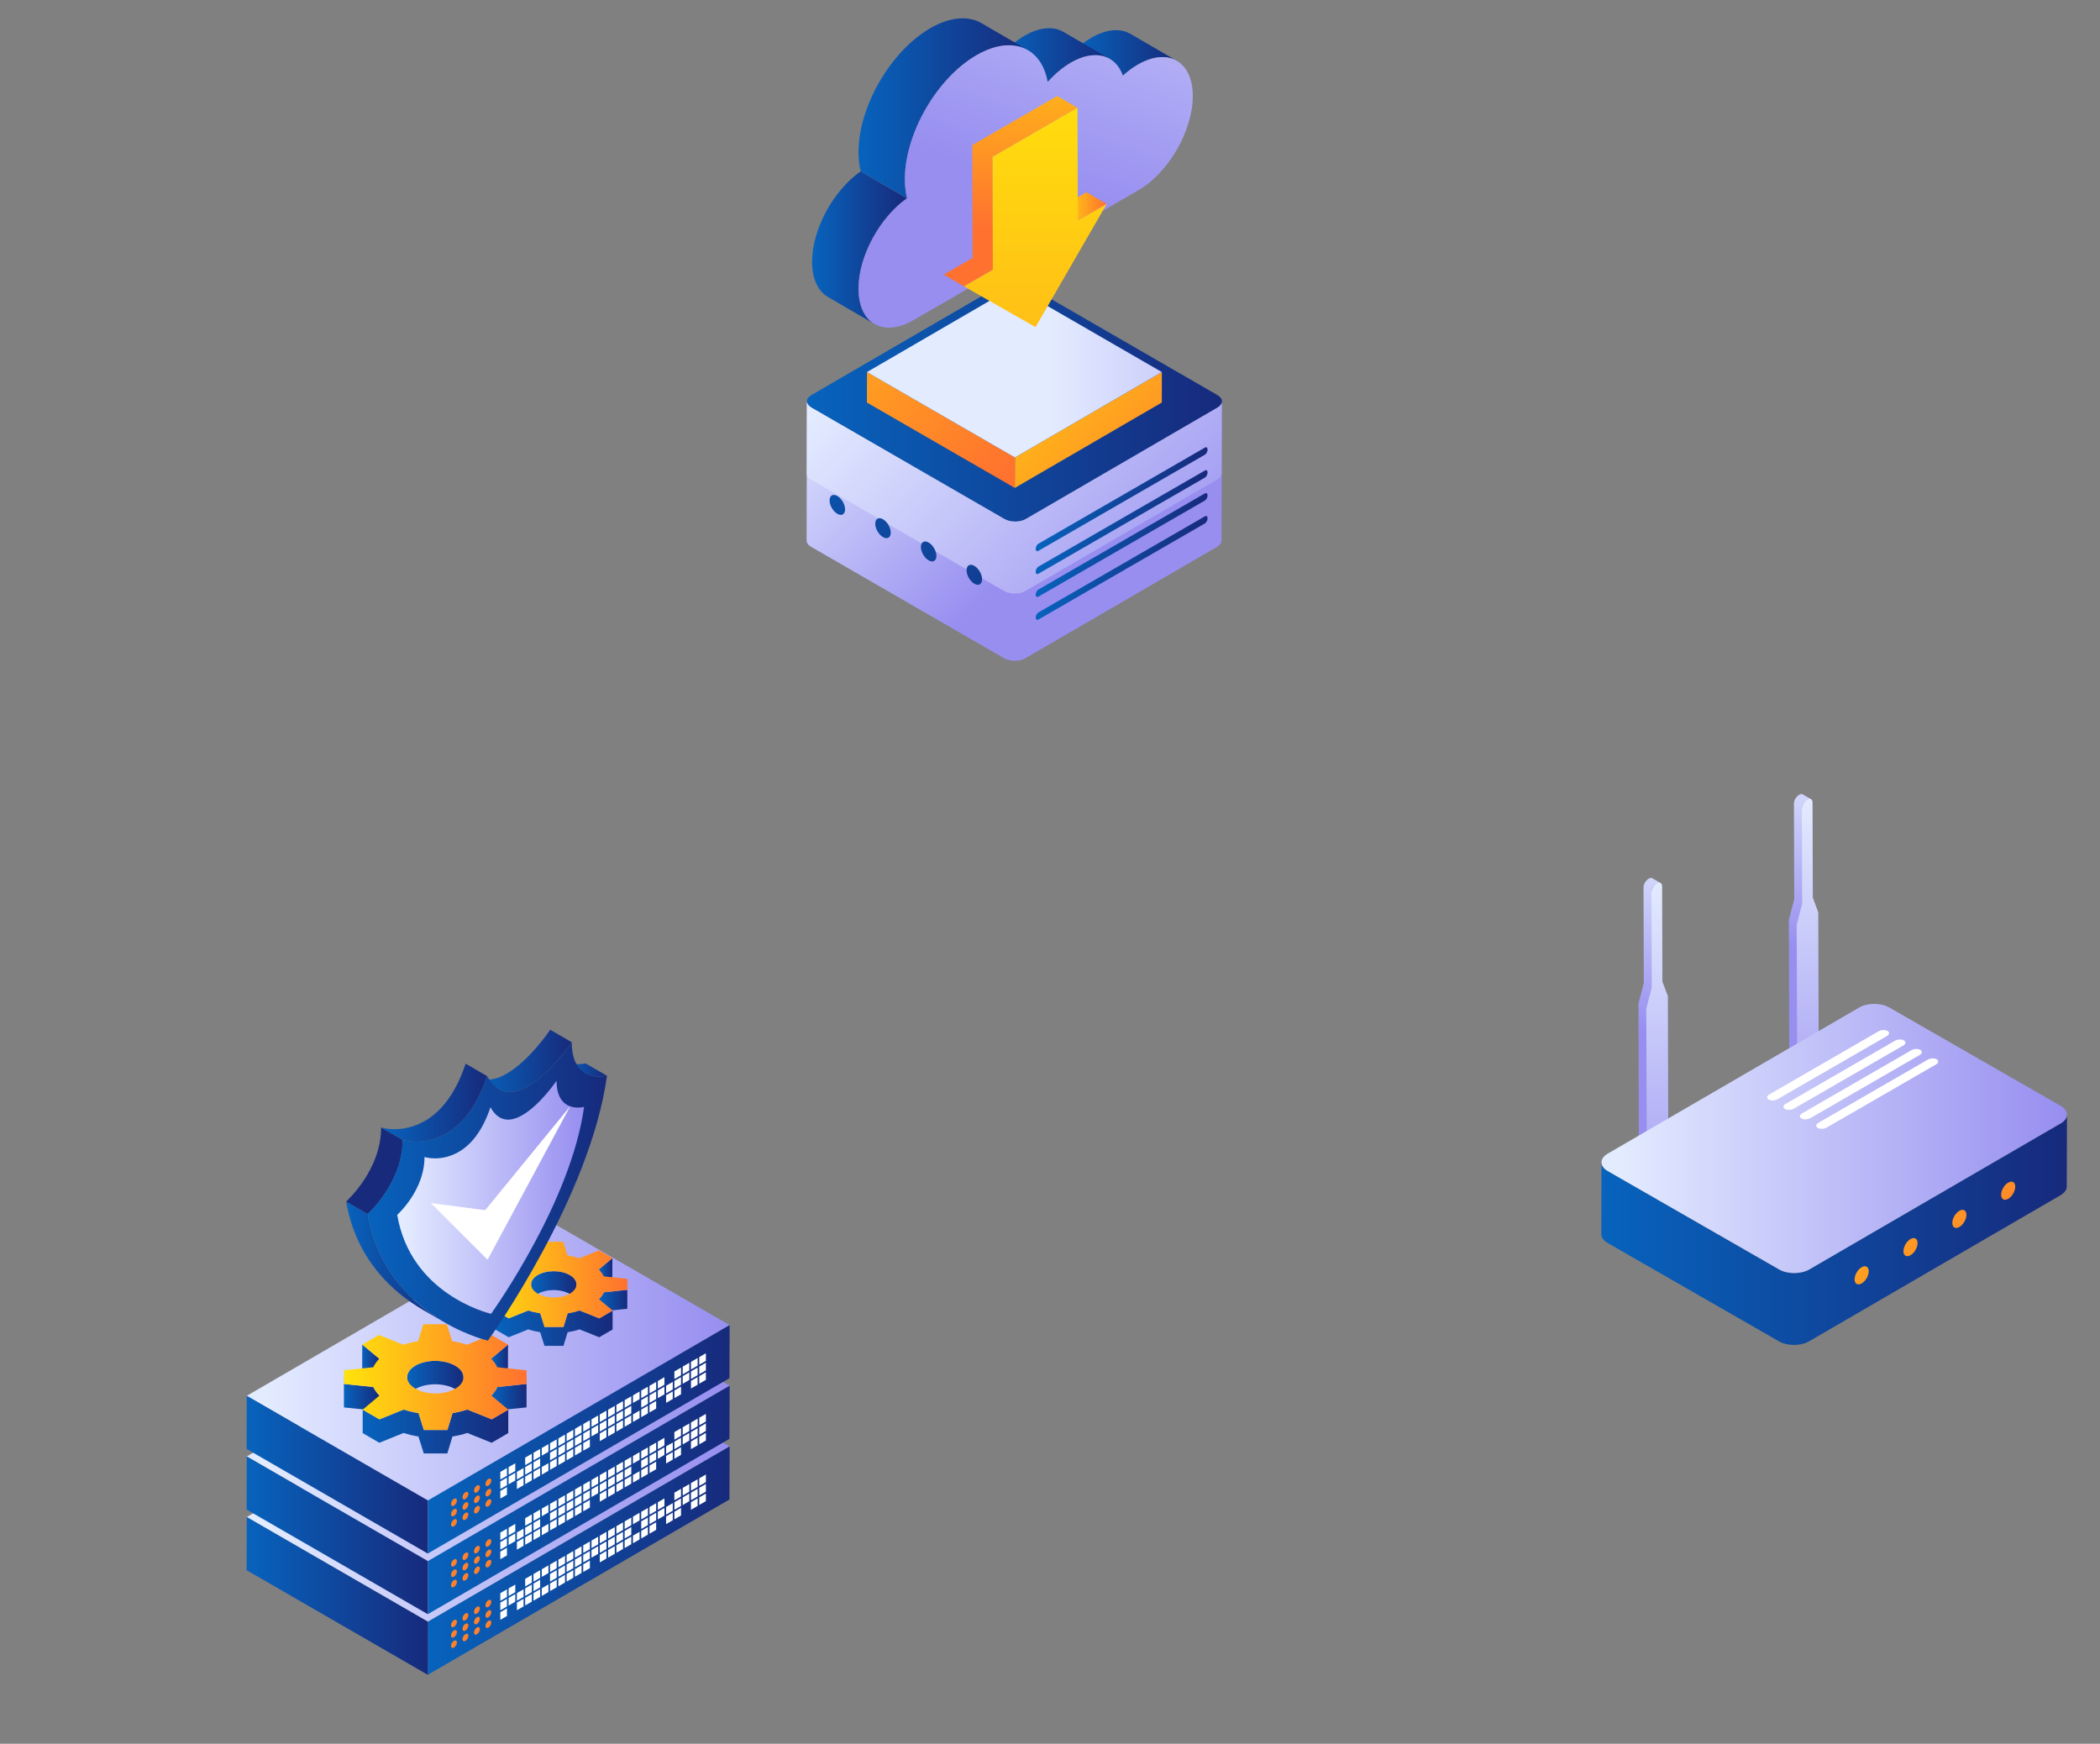 <?xml version="1.0" encoding="UTF-8"?>
<svg id="BACKGROUND" xmlns="http://www.w3.org/2000/svg" xmlns:xlink="http://www.w3.org/1999/xlink" viewBox="0 0 449.28 373.03">
  <rect x="0" y="0" width="449.28" height="373.03" fill="#808080" stroke="none"/>
  <defs>
    <style>
      .cls-1 {
        fill: url(#linear-gradient);
      }

      .cls-2 {
        fill: #fff;
      }

      .cls-3 {
        fill: url(#linear-gradient-8);
      }

      .cls-4 {
        fill: url(#linear-gradient-9);
      }

      .cls-5 {
        fill: url(#linear-gradient-3);
      }

      .cls-6 {
        fill: url(#linear-gradient-4);
      }

      .cls-7 {
        fill: url(#linear-gradient-2);
      }

      .cls-8 {
        fill: url(#linear-gradient-6);
      }

      .cls-9 {
        fill: url(#linear-gradient-7);
      }

      .cls-10 {
        fill: url(#linear-gradient-5);
      }

      .cls-11 {
        fill: url(#linear-gradient-59);
      }

      .cls-12 {
        fill: url(#linear-gradient-57);
      }

      .cls-13 {
        fill: url(#linear-gradient-58);
      }

      .cls-14 {
        fill: url(#linear-gradient-55);
      }

      .cls-15 {
        fill: url(#linear-gradient-56);
      }

      .cls-16 {
        fill: url(#linear-gradient-53);
      }

      .cls-17 {
        fill: url(#linear-gradient-54);
      }

      .cls-18 {
        fill: url(#linear-gradient-51);
      }

      .cls-19 {
        fill: url(#linear-gradient-52);
      }

      .cls-20 {
        fill: url(#linear-gradient-50);
      }

      .cls-21 {
        fill: url(#linear-gradient-77);
      }

      .cls-22 {
        fill: url(#linear-gradient-78);
      }

      .cls-23 {
        fill: url(#linear-gradient-79);
      }

      .cls-24 {
        fill: url(#linear-gradient-74);
      }

      .cls-25 {
        fill: url(#linear-gradient-75);
      }

      .cls-26 {
        fill: url(#linear-gradient-76);
      }

      .cls-27 {
        fill: url(#linear-gradient-70);
      }

      .cls-28 {
        fill: url(#linear-gradient-71);
      }

      .cls-29 {
        fill: url(#linear-gradient-72);
      }

      .cls-30 {
        fill: url(#linear-gradient-73);
      }

      .cls-31 {
        fill: url(#linear-gradient-68);
      }

      .cls-32 {
        fill: url(#linear-gradient-67);
      }

      .cls-33 {
        fill: url(#linear-gradient-69);
      }

      .cls-34 {
        fill: url(#linear-gradient-64);
      }

      .cls-35 {
        fill: url(#linear-gradient-63);
      }

      .cls-36 {
        fill: url(#linear-gradient-66);
      }

      .cls-37 {
        fill: url(#linear-gradient-65);
      }

      .cls-38 {
        fill: url(#linear-gradient-60);
      }

      .cls-39 {
        fill: url(#linear-gradient-62);
      }

      .cls-40 {
        fill: url(#linear-gradient-61);
      }

      .cls-41 {
        fill: url(#linear-gradient-98);
      }

      .cls-42 {
        fill: url(#linear-gradient-91);
      }

      .cls-43 {
        fill: url(#linear-gradient-95);
      }

      .cls-44 {
        fill: url(#linear-gradient-96);
      }

      .cls-45 {
        fill: url(#linear-gradient-97);
      }

      .cls-46 {
        fill: url(#linear-gradient-94);
      }

      .cls-47 {
        fill: url(#linear-gradient-92);
      }

      .cls-48 {
        fill: url(#linear-gradient-93);
      }

      .cls-49 {
        fill: url(#linear-gradient-90);
      }

      .cls-50 {
        fill: url(#linear-gradient-81);
      }

      .cls-51 {
        fill: url(#linear-gradient-80);
      }

      .cls-52 {
        fill: url(#linear-gradient-88);
      }

      .cls-53 {
        fill: url(#linear-gradient-89);
      }

      .cls-54 {
        fill: url(#linear-gradient-87);
      }

      .cls-55 {
        fill: url(#linear-gradient-86);
      }

      .cls-56 {
        fill: url(#linear-gradient-85);
      }

      .cls-57 {
        fill: url(#linear-gradient-84);
      }

      .cls-58 {
        fill: url(#linear-gradient-83);
      }

      .cls-59 {
        fill: url(#linear-gradient-82);
      }

      .cls-60 {
        fill: url(#linear-gradient-41);
      }

      .cls-61 {
        fill: url(#linear-gradient-40);
      }

      .cls-62 {
        fill: url(#linear-gradient-43);
      }

      .cls-63 {
        fill: url(#linear-gradient-42);
      }

      .cls-64 {
        fill: url(#linear-gradient-45);
      }

      .cls-65 {
        fill: url(#linear-gradient-46);
      }

      .cls-66 {
        fill: url(#linear-gradient-44);
      }

      .cls-67 {
        fill: url(#linear-gradient-49);
      }

      .cls-68 {
        fill: url(#linear-gradient-47);
      }

      .cls-69 {
        fill: url(#linear-gradient-48);
      }

      .cls-70 {
        fill: url(#linear-gradient-14);
      }

      .cls-71 {
        fill: url(#linear-gradient-18);
      }

      .cls-72 {
        fill: url(#linear-gradient-22);
      }

      .cls-73 {
        fill: url(#linear-gradient-20);
      }

      .cls-74 {
        fill: url(#linear-gradient-21);
      }

      .cls-75 {
        fill: url(#linear-gradient-23);
      }

      .cls-76 {
        fill: url(#linear-gradient-15);
      }

      .cls-77 {
        fill: url(#linear-gradient-19);
      }

      .cls-78 {
        fill: url(#linear-gradient-16);
      }

      .cls-79 {
        fill: url(#linear-gradient-17);
      }

      .cls-80 {
        fill: url(#linear-gradient-13);
      }

      .cls-81 {
        fill: url(#linear-gradient-12);
      }

      .cls-82 {
        fill: url(#linear-gradient-10);
      }

      .cls-83 {
        fill: url(#linear-gradient-11);
      }

      .cls-84 {
        fill: url(#linear-gradient-27);
      }

      .cls-85 {
        fill: url(#linear-gradient-24);
      }

      .cls-86 {
        fill: url(#linear-gradient-26);
      }

      .cls-87 {
        fill: url(#linear-gradient-38);
      }

      .cls-88 {
        fill: url(#linear-gradient-35);
      }

      .cls-89 {
        fill: url(#linear-gradient-37);
      }

      .cls-90 {
        fill: url(#linear-gradient-34);
      }

      .cls-91 {
        fill: url(#linear-gradient-39);
      }

      .cls-92 {
        fill: url(#linear-gradient-36);
      }

      .cls-93 {
        fill: url(#linear-gradient-25);
      }

      .cls-94 {
        fill: url(#linear-gradient-28);
      }

      .cls-95 {
        fill: url(#linear-gradient-29);
      }

      .cls-96 {
        fill: url(#linear-gradient-33);
      }

      .cls-97 {
        fill: url(#linear-gradient-30);
      }

      .cls-98 {
        fill: url(#linear-gradient-32);
      }

      .cls-99 {
        fill: url(#linear-gradient-31);
      }

      .cls-100 {
        isolation: isolate;
      }
    </style>
    <linearGradient id="linear-gradient" x1="183.12" y1="67.12" x2="227.47" y2="111.48" gradientUnits="userSpaceOnUse">
      <stop offset=".04" stop-color="#e3ebff"/>
      <stop offset="1" stop-color="#978ef0"/>
    </linearGradient>
    <linearGradient id="linear-gradient-2" x1="172.64" y1="85.85" x2="261.43" y2="85.85" gradientUnits="userSpaceOnUse">
      <stop offset="0" stop-color="#0763bd"/>
      <stop offset="1" stop-color="#172a7c"/>
    </linearGradient>
    <linearGradient id="linear-gradient-3" x1="190.31" y1="67.27" x2="256.19" y2="133.15" xlink:href="#linear-gradient"/>
    <linearGradient id="linear-gradient-4" x1="824.59" y1="760.57" x2="867.26" y2="760.57" gradientTransform="translate(-112.32 -553.36) rotate(-30) skewX(-49.11)" xlink:href="#linear-gradient-2"/>
    <linearGradient id="linear-gradient-5" x1="822.14" y1="756.33" x2="864.81" y2="756.33" gradientTransform="translate(-112.32 -553.36) rotate(-30) skewX(-49.11)" xlink:href="#linear-gradient-2"/>
    <linearGradient id="linear-gradient-6" x1="819.69" y1="752.09" x2="862.36" y2="752.09" gradientTransform="translate(-112.32 -553.36) rotate(-30) skewX(-49.11)" xlink:href="#linear-gradient-2"/>
    <linearGradient id="linear-gradient-7" x1="817.24" y1="747.84" x2="859.91" y2="747.84" gradientTransform="translate(-112.32 -553.36) rotate(-30) skewX(-49.11)" xlink:href="#linear-gradient-2"/>
    <linearGradient id="linear-gradient-8" x1="159.54" y1="74.04" x2="236.92" y2="151.42" xlink:href="#linear-gradient-2"/>
    <linearGradient id="linear-gradient-9" x1="157.15" y1="76.44" x2="234.52" y2="153.81" xlink:href="#linear-gradient-2"/>
    <linearGradient id="linear-gradient-10" x1="154.76" y1="78.83" x2="232.13" y2="156.2" xlink:href="#linear-gradient-2"/>
    <linearGradient id="linear-gradient-11" x1="152.36" y1="81.23" x2="229.73" y2="158.6" xlink:href="#linear-gradient-2"/>
    <linearGradient id="linear-gradient-12" x1="205.34" y1="64.48" x2="256.02" y2="115.16" gradientUnits="userSpaceOnUse">
      <stop offset="0" stop-color="#ffe30b"/>
      <stop offset="1" stop-color="#ff712f"/>
    </linearGradient>
    <linearGradient id="linear-gradient-13" x1="147.25" y1="37.93" x2="213.51" y2="104.19" xlink:href="#linear-gradient-12"/>
    <linearGradient id="linear-gradient-14" x1="221.88" y1="79.59" x2="303.76" y2="79.59" xlink:href="#linear-gradient"/>
    <linearGradient id="linear-gradient-15" x1="230.32" y1="11.32" x2="251.76" y2="11.32" xlink:href="#linear-gradient-2"/>
    <linearGradient id="linear-gradient-16" x1="214.23" y1="11.79" x2="237.43" y2="11.79" xlink:href="#linear-gradient-2"/>
    <linearGradient id="linear-gradient-17" x1="173.75" y1="52.98" x2="194.05" y2="52.98" xlink:href="#linear-gradient-2"/>
    <linearGradient id="linear-gradient-18" x1="183.67" y1="23.17" x2="219.91" y2="23.17" xlink:href="#linear-gradient-2"/>
    <linearGradient id="linear-gradient-19" x1="254.88" y1="-62.69" x2="219.96" y2="39.59" xlink:href="#linear-gradient"/>
    <linearGradient id="linear-gradient-20" x1="226.25" y1="44.16" x2="236.76" y2="44.16" xlink:href="#linear-gradient-12"/>
    <linearGradient id="linear-gradient-21" x1="216.21" y1="-3.28" x2="216.21" y2="48.75" xlink:href="#linear-gradient-12"/>
    <linearGradient id="linear-gradient-22" x1="221.5" y1="12.72" x2="221.5" y2="197.15" xlink:href="#linear-gradient-12"/>
    <linearGradient id="linear-gradient-23" x1="52.79" y1="316.98" x2="156.1" y2="316.98" xlink:href="#linear-gradient"/>
    <linearGradient id="linear-gradient-24" x1="91.52" y1="333.85" x2="156.1" y2="333.85" xlink:href="#linear-gradient-2"/>
    <linearGradient id="linear-gradient-25" x1="52.76" y1="341.41" x2="91.55" y2="341.41" xlink:href="#linear-gradient-2"/>
    <linearGradient id="linear-gradient-26" x1="283.5" y1="983.75" x2="290.09" y2="990.34" gradientTransform="translate(-153.34 -650.64) rotate(-30) skewX(-30)" xlink:href="#linear-gradient-12"/>
    <linearGradient id="linear-gradient-27" x1="286.33" y1="983.75" x2="292.92" y2="990.34" gradientTransform="translate(-153.34 -650.64) rotate(-30) skewX(-30)" xlink:href="#linear-gradient-12"/>
    <linearGradient id="linear-gradient-28" x1="289.17" y1="983.75" x2="295.76" y2="990.34" gradientTransform="translate(-153.34 -650.64) rotate(-30) skewX(-30)" xlink:href="#linear-gradient-12"/>
    <linearGradient id="linear-gradient-29" x1="292" y1="983.75" x2="298.59" y2="990.34" gradientTransform="translate(-153.34 -650.64) rotate(-30) skewX(-30)" xlink:href="#linear-gradient-12"/>
    <linearGradient id="linear-gradient-30" x1="283.5" y1="985.67" x2="290.09" y2="992.26" gradientTransform="translate(-153.34 -650.64) rotate(-30) skewX(-30)" xlink:href="#linear-gradient-12"/>
    <linearGradient id="linear-gradient-31" x1="286.33" y1="985.67" x2="292.92" y2="992.26" gradientTransform="translate(-153.34 -650.64) rotate(-30) skewX(-30)" xlink:href="#linear-gradient-12"/>
    <linearGradient id="linear-gradient-32" x1="289.17" y1="985.67" x2="295.76" y2="992.26" gradientTransform="translate(-153.34 -650.64) rotate(-30) skewX(-30)" xlink:href="#linear-gradient-12"/>
    <linearGradient id="linear-gradient-33" x1="292" y1="985.67" x2="298.59" y2="992.26" gradientTransform="translate(-153.34 -650.64) rotate(-30) skewX(-30)" xlink:href="#linear-gradient-12"/>
    <linearGradient id="linear-gradient-34" x1="283.5" y1="987.58" x2="290.09" y2="994.17" gradientTransform="translate(-153.34 -650.64) rotate(-30) skewX(-30)" xlink:href="#linear-gradient-12"/>
    <linearGradient id="linear-gradient-35" x1="286.33" y1="987.58" x2="292.92" y2="994.17" gradientTransform="translate(-153.34 -650.64) rotate(-30) skewX(-30)" xlink:href="#linear-gradient-12"/>
    <linearGradient id="linear-gradient-36" x1="289.17" y1="987.58" x2="295.76" y2="994.17" gradientTransform="translate(-153.34 -650.64) rotate(-30) skewX(-30)" xlink:href="#linear-gradient-12"/>
    <linearGradient id="linear-gradient-37" x1="292" y1="987.58" x2="298.59" y2="994.17" gradientTransform="translate(-153.34 -650.64) rotate(-30) skewX(-30)" xlink:href="#linear-gradient-12"/>
    <linearGradient id="linear-gradient-38" x1="52.79" y1="304.01" x2="156.1" y2="304.01" xlink:href="#linear-gradient"/>
    <linearGradient id="linear-gradient-39" x1="91.52" y1="320.88" x2="156.1" y2="320.88" xlink:href="#linear-gradient-2"/>
    <linearGradient id="linear-gradient-40" x1="52.76" y1="328.44" x2="91.55" y2="328.44" xlink:href="#linear-gradient-2"/>
    <linearGradient id="linear-gradient-41" x1="283.5" y1="972.52" x2="290.09" y2="979.11" gradientTransform="translate(-153.34 -650.64) rotate(-30) skewX(-30)" xlink:href="#linear-gradient-12"/>
    <linearGradient id="linear-gradient-42" x1="286.33" y1="972.52" x2="292.92" y2="979.11" gradientTransform="translate(-153.34 -650.64) rotate(-30) skewX(-30)" xlink:href="#linear-gradient-12"/>
    <linearGradient id="linear-gradient-43" x1="289.17" y1="972.52" x2="295.76" y2="979.11" gradientTransform="translate(-153.34 -650.64) rotate(-30) skewX(-30)" xlink:href="#linear-gradient-12"/>
    <linearGradient id="linear-gradient-44" x1="292" y1="972.52" x2="298.59" y2="979.11" gradientTransform="translate(-153.34 -650.64) rotate(-30) skewX(-30)" xlink:href="#linear-gradient-12"/>
    <linearGradient id="linear-gradient-45" x1="283.5" y1="974.44" x2="290.09" y2="981.02" gradientTransform="translate(-153.34 -650.64) rotate(-30) skewX(-30)" xlink:href="#linear-gradient-12"/>
    <linearGradient id="linear-gradient-46" x1="286.33" y1="974.44" x2="292.92" y2="981.02" gradientTransform="translate(-153.34 -650.64) rotate(-30) skewX(-30)" xlink:href="#linear-gradient-12"/>
    <linearGradient id="linear-gradient-47" x1="289.17" y1="974.44" x2="295.76" y2="981.02" gradientTransform="translate(-153.34 -650.64) rotate(-30) skewX(-30)" xlink:href="#linear-gradient-12"/>
    <linearGradient id="linear-gradient-48" x1="292" y1="974.44" x2="298.59" y2="981.02" gradientTransform="translate(-153.34 -650.64) rotate(-30) skewX(-30)" xlink:href="#linear-gradient-12"/>
    <linearGradient id="linear-gradient-49" x1="283.5" y1="976.35" x2="290.09" y2="982.94" gradientTransform="translate(-153.34 -650.64) rotate(-30) skewX(-30)" xlink:href="#linear-gradient-12"/>
    <linearGradient id="linear-gradient-50" x1="286.33" y1="976.35" x2="292.92" y2="982.94" gradientTransform="translate(-153.34 -650.64) rotate(-30) skewX(-30)" xlink:href="#linear-gradient-12"/>
    <linearGradient id="linear-gradient-51" x1="289.17" y1="976.35" x2="295.76" y2="982.94" gradientTransform="translate(-153.34 -650.64) rotate(-30) skewX(-30)" xlink:href="#linear-gradient-12"/>
    <linearGradient id="linear-gradient-52" x1="292" y1="976.35" x2="298.59" y2="982.94" gradientTransform="translate(-153.34 -650.64) rotate(-30) skewX(-30)" xlink:href="#linear-gradient-12"/>
    <linearGradient id="linear-gradient-53" x1="52.79" y1="291.04" x2="156.1" y2="291.04" xlink:href="#linear-gradient"/>
    <linearGradient id="linear-gradient-54" x1="91.52" y1="307.91" x2="156.1" y2="307.91" xlink:href="#linear-gradient-2"/>
    <linearGradient id="linear-gradient-55" x1="52.76" y1="315.47" x2="91.55" y2="315.47" xlink:href="#linear-gradient-2"/>
    <linearGradient id="linear-gradient-56" x1="283.5" y1="961.29" x2="290.09" y2="967.88" gradientTransform="translate(-153.34 -650.64) rotate(-30) skewX(-30)" xlink:href="#linear-gradient-12"/>
    <linearGradient id="linear-gradient-57" x1="286.33" y1="961.29" x2="292.92" y2="967.88" gradientTransform="translate(-153.34 -650.64) rotate(-30) skewX(-30)" xlink:href="#linear-gradient-12"/>
    <linearGradient id="linear-gradient-58" x1="289.17" y1="961.29" x2="295.76" y2="967.88" gradientTransform="translate(-153.34 -650.64) rotate(-30) skewX(-30)" xlink:href="#linear-gradient-12"/>
    <linearGradient id="linear-gradient-59" x1="292" y1="961.29" x2="298.59" y2="967.88" gradientTransform="translate(-153.34 -650.64) rotate(-30) skewX(-30)" xlink:href="#linear-gradient-12"/>
    <linearGradient id="linear-gradient-60" x1="283.5" y1="963.2" x2="290.09" y2="969.79" gradientTransform="translate(-153.34 -650.64) rotate(-30) skewX(-30)" xlink:href="#linear-gradient-12"/>
    <linearGradient id="linear-gradient-61" x1="286.33" y1="963.2" x2="292.92" y2="969.79" gradientTransform="translate(-153.34 -650.64) rotate(-30) skewX(-30)" xlink:href="#linear-gradient-12"/>
    <linearGradient id="linear-gradient-62" x1="289.17" y1="963.2" x2="295.76" y2="969.79" gradientTransform="translate(-153.34 -650.64) rotate(-30) skewX(-30)" xlink:href="#linear-gradient-12"/>
    <linearGradient id="linear-gradient-63" x1="292" y1="963.2" x2="298.59" y2="969.79" gradientTransform="translate(-153.34 -650.64) rotate(-30) skewX(-30)" xlink:href="#linear-gradient-12"/>
    <linearGradient id="linear-gradient-64" x1="283.5" y1="965.12" x2="290.09" y2="971.71" gradientTransform="translate(-153.34 -650.64) rotate(-30) skewX(-30)" xlink:href="#linear-gradient-12"/>
    <linearGradient id="linear-gradient-65" x1="286.33" y1="965.12" x2="292.92" y2="971.71" gradientTransform="translate(-153.34 -650.64) rotate(-30) skewX(-30)" xlink:href="#linear-gradient-12"/>
    <linearGradient id="linear-gradient-66" x1="289.17" y1="965.12" x2="295.76" y2="971.71" gradientTransform="translate(-153.34 -650.64) rotate(-30) skewX(-30)" xlink:href="#linear-gradient-12"/>
    <linearGradient id="linear-gradient-67" x1="292" y1="965.12" x2="298.59" y2="971.71" gradientTransform="translate(-153.34 -650.64) rotate(-30) skewX(-30)" xlink:href="#linear-gradient-12"/>
    <linearGradient id="linear-gradient-68" x1="105.07" y1="291.65" x2="108.69" y2="291.65" xlink:href="#linear-gradient-2"/>
    <linearGradient id="linear-gradient-69" x1="77.49" y1="291.65" x2="81.14" y2="291.65" xlink:href="#linear-gradient-2"/>
    <linearGradient id="linear-gradient-70" x1="87.1" y1="295.37" x2="99.16" y2="295.37" xlink:href="#linear-gradient-2"/>
    <linearGradient id="linear-gradient-71" x1="105.11" y1="299.81" x2="112.67" y2="299.81" xlink:href="#linear-gradient-2"/>
    <linearGradient id="linear-gradient-72" x1="73.58" y1="298.35" x2="81.19" y2="298.35" xlink:href="#linear-gradient-2"/>
    <linearGradient id="linear-gradient-73" x1="77.57" y1="306.23" x2="108.76" y2="306.23" xlink:href="#linear-gradient-2"/>
    <linearGradient id="linear-gradient-74" x1="73.6" y1="294.6" x2="112.67" y2="294.6" xlink:href="#linear-gradient-12"/>
    <linearGradient id="linear-gradient-75" x1="128.1" y1="272.38" x2="131.02" y2="272.38" xlink:href="#linear-gradient-2"/>
    <linearGradient id="linear-gradient-76" x1="105.88" y1="272.38" x2="108.82" y2="272.38" xlink:href="#linear-gradient-2"/>
    <linearGradient id="linear-gradient-77" x1="113.62" y1="275.37" x2="123.34" y2="275.37" xlink:href="#linear-gradient-2"/>
    <linearGradient id="linear-gradient-78" x1="128.13" y1="278.95" x2="134.23" y2="278.95" xlink:href="#linear-gradient-2"/>
    <linearGradient id="linear-gradient-79" x1="102.73" y1="277.77" x2="108.86" y2="277.77" xlink:href="#linear-gradient-2"/>
    <linearGradient id="linear-gradient-80" x1="105.94" y1="284.12" x2="131.08" y2="284.12" xlink:href="#linear-gradient-2"/>
    <linearGradient id="linear-gradient-81" x1="102.74" y1="274.75" x2="134.23" y2="274.75" xlink:href="#linear-gradient-12"/>
    <linearGradient id="linear-gradient-82" x1="120.58" y1="228.61" x2="129.86" y2="228.61" xlink:href="#linear-gradient-2"/>
    <linearGradient id="linear-gradient-83" x1="102.13" y1="226.95" x2="122.32" y2="226.95" xlink:href="#linear-gradient-2"/>
    <linearGradient id="linear-gradient-84" x1="74.07" y1="269.96" x2="95.11" y2="269.96" xlink:href="#linear-gradient-2"/>
    <linearGradient id="linear-gradient-85" x1="109.26" y1="221.29" x2="88.03" y2="242.53" xlink:href="#linear-gradient-2"/>
    <linearGradient id="linear-gradient-86" x1="81.55" y1="235.88" x2="104.22" y2="235.88" xlink:href="#linear-gradient-2"/>
    <linearGradient id="linear-gradient-87" x1="78.66" y1="254.88" x2="129.86" y2="254.88" xlink:href="#linear-gradient-2"/>
    <linearGradient id="linear-gradient-88" x1="84.97" y1="256.13" x2="124.96" y2="256.13" xlink:href="#linear-gradient"/>
    <linearGradient id="linear-gradient-89" x1="352.86" y1="176.38" x2="352.86" y2="220.66" xlink:href="#linear-gradient"/>
    <linearGradient id="linear-gradient-90" x1="354.56" y1="184.85" x2="354.56" y2="273.66" xlink:href="#linear-gradient"/>
    <linearGradient id="linear-gradient-91" x1="385.04" y1="158.45" x2="385.04" y2="202.72" xlink:href="#linear-gradient"/>
    <linearGradient id="linear-gradient-92" x1="386.74" y1="166.91" x2="386.74" y2="255.73" xlink:href="#linear-gradient"/>
    <linearGradient id="linear-gradient-93" x1="342.59" y1="263.08" x2="442.2" y2="263.08" xlink:href="#linear-gradient-2"/>
    <linearGradient id="linear-gradient-94" x1="342.64" y1="243.54" x2="442.2" y2="243.54" xlink:href="#linear-gradient"/>
    <linearGradient id="linear-gradient-95" x1="372.3" y1="246.82" x2="415.3" y2="289.82" xlink:href="#linear-gradient-12"/>
    <linearGradient id="linear-gradient-96" x1="380.54" y1="238.58" x2="423.54" y2="281.58" xlink:href="#linear-gradient-12"/>
    <linearGradient id="linear-gradient-97" x1="388.77" y1="230.34" x2="431.78" y2="273.34" xlink:href="#linear-gradient-12"/>
    <linearGradient id="linear-gradient-98" x1="397.02" y1="222.1" x2="440.02" y2="265.1" xlink:href="#linear-gradient-12"/>
  </defs>
  <g>
    <g>
      <path class="cls-1" d="M260.48,87.19l-41,23.83c-1.27,.74-3.33,.74-4.6,0l-41.28-23.83c-.64-.37-.96-.86-.96-1.34l-.08,29.78c0,.49,.32,.97,.96,1.34l41.28,23.83c1.27,.74,3.33,.74,4.6,0l41-23.83c.63-.37,.94-.84,.94-1.32l.08-29.78c0,.48-.32,.96-.94,1.32Z"/>
      <path class="cls-7" d="M260.47,84.52c1.27,.74,1.28,1.93,.01,2.67l-41,23.83c-1.27,.74-3.33,.74-4.6,0l-41.28-23.83c-1.27-.74-1.28-1.93-.01-2.67l41-23.83c1.27-.74,3.33-.74,4.6,0l41.28,23.83Z"/>
      <path class="cls-5" d="M173.52,102.59l41.28,23.83c1.27,.74,3.33,.74,4.6,0l41-23.83c.63-.37,.94-.84,.94-1.32l.04-15.15c-.09,.39-.38,.77-.9,1.08l-41,23.83c-1.27,.74-3.33,.74-4.6,0l-41.28-23.83c-.64-.37-.96-.86-.96-1.34l-.04,15.65c.09,.4,.39,.79,.92,1.1Z"/>
      <g>
        <path class="cls-6" d="M257.78,111.97l-35.63,20.57c-.32,.18-.57-.01-.57-.43h0c0-.42,.26-.91,.57-1.09l35.63-20.57c.32-.18,.57,.01,.57,.43h0c0,.42-.26,.91-.57,1.09Z"/>
        <path class="cls-10" d="M257.78,107.07l-35.63,20.57c-.32,.18-.57-.01-.57-.43h0c0-.42,.26-.91,.57-1.09l35.63-20.57c.32-.18,.57,.01,.57,.43h0c0,.42-.26,.91-.57,1.09Z"/>
        <path class="cls-8" d="M257.78,102.17l-35.63,20.57c-.32,.18-.57-.01-.57-.43h0c0-.42,.26-.91,.57-1.09l35.63-20.57c.32-.18,.57,.01,.57,.43h0c0,.42-.26,.91-.57,1.09Z"/>
        <path class="cls-9" d="M257.78,97.27l-35.63,20.57c-.32,.18-.57-.01-.57-.43h0c0-.42,.26-.91,.57-1.09l35.63-20.57c.32-.18,.57,.01,.57,.43h0c0,.42-.26,.91-.57,1.09Z"/>
      </g>
      <g>
        <path class="cls-3" d="M206.79,122c0,1.05,.74,2.34,1.66,2.87,.92,.53,1.66,.11,1.66-.95s-.74-2.34-1.66-2.87c-.92-.53-1.66-.11-1.66,.95Z"/>
        <path class="cls-4" d="M197.02,117.01c0,1.05,.74,2.34,1.66,2.87,.92,.53,1.66,.11,1.66-.95s-.74-2.34-1.66-2.87c-.92-.53-1.66-.11-1.66,.95Z"/>
        <path class="cls-82" d="M187.25,112.03c0,1.05,.74,2.34,1.66,2.87,.92,.53,1.66,.11,1.66-.95s-.74-2.34-1.66-2.87c-.92-.53-1.66-.11-1.66,.95Z"/>
        <path class="cls-83" d="M177.48,107.05c0,1.05,.74,2.34,1.66,2.87,.92,.53,1.66,.11,1.66-.95s-.74-2.34-1.66-2.87c-.92-.53-1.66-.11-1.66,.95Z"/>
      </g>
      <g class="cls-100">
        <polygon class="cls-81" points="248.57 79.59 248.56 86.11 217.11 104.38 217.13 97.86 248.57 79.59"/>
        <polygon class="cls-80" points="217.13 97.86 217.11 104.38 185.47 86.11 185.49 79.59 217.13 97.86"/>
        <polygon class="cls-70" points="248.57 79.59 217.13 97.86 185.49 79.59 216.93 61.32 248.57 79.59"/>
      </g>
    </g>
    <g>
      <g class="cls-100">
        <path class="cls-76" d="M241.84,7.24l9.92,5.76c-2.13-1.24-5.08-1.06-8.33,.82-1.11,.64-2.18,1.44-3.2,2.36l-9.92-5.76c1.02-.92,2.09-1.72,3.2-2.36,3.25-1.88,6.2-2.05,8.33-.82Z"/>
        <path class="cls-78" d="M227.51,6.82l9.92,5.76c-2.13-1.24-5.07-1.06-8.32,.82-1.77,1.02-3.45,2.45-4.96,4.14l-9.92-5.76c1.51-1.68,3.19-3.11,4.96-4.14,3.25-1.88,6.2-2.05,8.32-.82Z"/>
        <path class="cls-79" d="M187.08,69.31l-9.92-5.76c-2.1-1.22-3.41-3.82-3.42-7.51-.02-6.93,4.52-15.26,10.38-19.38l9.92,5.76c-5.86,4.12-10.4,12.46-10.38,19.38,.01,3.69,1.31,6.29,3.42,7.51Z"/>
        <path class="cls-71" d="M209.99,4.96c-2.8-1.63-6.68-1.4-10.96,1.07-8.51,4.92-15.39,16.83-15.36,26.61,0,1.47,.17,2.81,.47,4.01l9.92,5.76c-.3-1.2-.46-2.53-.47-4.01-.03-9.78,6.85-21.7,15.36-26.61,4.28-2.47,8.16-2.7,10.96-1.07l-9.92-5.76Z"/>
        <path class="cls-77" d="M208.95,11.8c7.56-4.36,13.86-1.74,15.2,5.74,1.51-1.68,3.19-3.11,4.96-4.14,5.17-2.98,9.56-1.67,11.13,2.78,1.02-.92,2.09-1.72,3.2-2.36,6.47-3.73,11.72-.74,11.75,6.69,.02,7.43-5.2,16.48-11.67,20.21l-48.1,27.77c-6.46,3.73-11.72,.73-11.74-6.7-.02-6.93,4.52-15.26,10.38-19.38-.3-1.2-.46-2.53-.47-4.01-.03-9.78,6.85-21.7,15.36-26.61Z"/>
      </g>
      <g>
        <polygon class="cls-73" points="232.43 41.12 226.25 44.69 230.59 47.2 236.76 43.64 232.43 41.12"/>
        <polygon class="cls-74" points="230.52 23.06 226.19 20.54 208.01 31.04 208.08 55.18 201.91 58.74 206.24 61.26 212.41 57.7 212.35 33.55 230.52 23.06"/>
        <polygon class="cls-72" points="230.59 47.2 236.76 43.64 221.55 69.98 206.24 61.26 212.41 57.7 212.35 33.55 230.52 23.06 230.59 47.2"/>
      </g>
    </g>
  </g>
  <g>
    <g>
      <g>
        <g class="cls-100">
          <polygon class="cls-75" points="156.1 309.42 91.55 346.92 52.79 324.54 117.33 287.04 156.1 309.42"/>
          <polygon class="cls-85" points="156.1 309.42 156.06 320.77 91.52 358.28 91.55 346.92 156.1 309.42"/>
          <polygon class="cls-93" points="91.55 346.92 91.52 358.28 52.76 335.9 52.79 324.54 91.55 346.92"/>
        </g>
        <g>
          <g>
            <g>
              <polygon class="cls-2" points="108.46 341.63 107.04 342.45 107.04 340.82 108.46 340 108.46 341.63"/>
              <polygon class="cls-2" points="108.46 343.66 107.04 344.48 107.04 342.85 108.46 342.03 108.46 343.66"/>
              <polygon class="cls-2" points="108.46 345.7 107.04 346.52 107.04 344.89 108.46 344.07 108.46 345.7"/>
            </g>
            <g>
              <polygon class="cls-2" points="110.24 340.6 108.82 341.42 108.82 339.79 110.24 338.98 110.24 340.6"/>
              <polygon class="cls-2" points="110.24 342.64 108.82 343.46 108.82 341.83 110.24 341.01 110.24 342.64"/>
            </g>
            <g>
              <polygon class="cls-2" points="112.01 341.61 110.59 342.43 110.59 340.81 112.01 339.99 112.01 341.61"/>
              <polygon class="cls-2" points="112.01 343.65 110.59 344.47 110.59 342.84 112.01 342.02 112.01 343.65"/>
            </g>
            <g>
              <polygon class="cls-2" points="113.78 338.56 112.36 339.38 112.36 337.75 113.78 336.93 113.78 338.56"/>
              <polygon class="cls-2" points="113.78 340.59 112.36 341.41 112.36 339.78 113.78 338.96 113.78 340.59"/>
              <polygon class="cls-2" points="113.78 342.63 112.36 343.44 112.36 341.82 113.78 341 113.78 342.63"/>
            </g>
            <g>
              <polygon class="cls-2" points="115.56 337.53 114.14 338.35 114.14 336.72 115.56 335.9 115.56 337.53"/>
              <polygon class="cls-2" points="115.56 339.57 114.14 340.39 114.14 338.76 115.56 337.94 115.56 339.57"/>
              <polygon class="cls-2" points="115.56 341.6 114.14 342.42 114.14 340.79 115.56 339.97 115.56 341.6"/>
            </g>
            <g>
              <polygon class="cls-2" points="117.33 336.51 115.91 337.33 115.91 335.7 117.33 334.88 117.33 336.51"/>
              <polygon class="cls-2" points="117.33 340.58 115.91 341.4 115.91 339.77 117.33 338.95 117.33 340.58"/>
            </g>
            <g>
              <polygon class="cls-2" points="119.1 335.48 117.68 336.3 117.68 334.68 119.1 333.86 119.1 335.48"/>
              <polygon class="cls-2" points="119.1 337.52 117.68 338.34 117.68 336.71 119.1 335.89 119.1 337.52"/>
              <polygon class="cls-2" points="119.1 339.55 117.68 340.37 117.68 338.75 119.1 337.93 119.1 339.55"/>
            </g>
            <g>
              <polygon class="cls-2" points="120.88 334.46 119.46 335.28 119.46 333.65 120.88 332.83 120.88 334.46"/>
              <polygon class="cls-2" points="120.88 336.5 119.46 337.31 119.46 335.69 120.88 334.87 120.88 336.5"/>
              <polygon class="cls-2" points="120.88 338.53 119.46 339.35 119.46 337.72 120.88 336.9 120.88 338.53"/>
            </g>
            <g>
              <polygon class="cls-2" points="122.65 333.44 121.23 334.26 121.23 332.63 122.65 331.81 122.65 333.44"/>
              <polygon class="cls-2" points="122.65 335.47 121.23 336.29 121.23 334.66 122.65 333.84 122.65 335.47"/>
              <polygon class="cls-2" points="122.65 337.51 121.23 338.33 121.23 336.7 122.65 335.88 122.65 337.51"/>
            </g>
            <g>
              <polygon class="cls-2" points="124.42 332.41 123 333.23 123 331.6 124.42 330.79 124.42 332.41"/>
              <polygon class="cls-2" points="124.42 334.45 123 335.27 123 333.64 124.42 332.82 124.42 334.45"/>
              <polygon class="cls-2" points="124.42 336.48 123 337.3 123 335.67 124.42 334.86 124.42 336.48"/>
            </g>
            <g>
              <polygon class="cls-2" points="126.2 331.39 124.78 332.21 124.78 330.58 126.2 329.76 126.2 331.39"/>
              <polygon class="cls-2" points="126.2 333.42 124.78 334.24 124.78 332.62 126.2 331.8 126.2 333.42"/>
              <polygon class="cls-2" points="126.2 335.46 124.78 336.28 124.78 334.65 126.2 333.83 126.2 335.46"/>
            </g>
            <g>
              <polygon class="cls-2" points="127.97 330.37 126.55 331.18 126.55 329.56 127.97 328.74 127.97 330.37"/>
              <polygon class="cls-2" points="127.97 332.4 126.55 333.22 126.55 331.59 127.97 330.77 127.97 332.4"/>
            </g>
            <g>
              <polygon class="cls-2" points="129.74 329.34 128.32 330.16 128.32 328.53 129.74 327.71 129.74 329.34"/>
              <polygon class="cls-2" points="129.74 331.38 128.32 332.2 128.32 330.57 129.74 329.75 129.74 331.38"/>
              <polygon class="cls-2" points="129.74 333.41 128.32 334.23 128.32 332.6 129.74 331.78 129.74 333.41"/>
            </g>
            <g>
              <polygon class="cls-2" points="131.52 328.32 130.1 329.14 130.1 327.51 131.52 326.69 131.52 328.32"/>
              <polygon class="cls-2" points="131.52 330.35 130.1 331.17 130.1 329.54 131.52 328.73 131.52 330.35"/>
              <polygon class="cls-2" points="131.52 332.39 130.1 333.21 130.1 331.58 131.52 330.76 131.52 332.39"/>
            </g>
            <g>
              <polygon class="cls-2" points="133.29 327.29 131.87 328.11 131.87 326.49 133.29 325.67 133.29 327.29"/>
              <polygon class="cls-2" points="133.29 329.33 131.87 330.15 131.87 328.52 133.29 327.7 133.29 329.33"/>
              <polygon class="cls-2" points="133.29 331.36 131.87 332.18 131.87 330.56 133.29 329.74 133.29 331.36"/>
            </g>
            <g>
              <polygon class="cls-2" points="135.06 326.27 133.64 327.09 133.64 325.46 135.06 324.64 135.06 326.27"/>
              <polygon class="cls-2" points="135.06 328.31 133.64 329.12 133.64 327.5 135.06 326.68 135.06 328.31"/>
              <polygon class="cls-2" points="135.06 330.34 133.64 331.16 133.64 329.53 135.06 328.71 135.06 330.34"/>
            </g>
            <g>
              <polygon class="cls-2" points="136.83 325.25 135.42 326.07 135.42 324.44 136.83 323.62 136.83 325.25"/>
              <polygon class="cls-2" points="136.83 329.32 135.42 330.14 135.42 328.51 136.83 327.69 136.83 329.32"/>
            </g>
            <g>
              <polygon class="cls-2" points="138.61 324.22 137.19 325.04 137.19 323.41 138.61 322.6 138.61 324.22"/>
              <polygon class="cls-2" points="138.61 326.26 137.19 327.08 137.19 325.45 138.61 324.63 138.61 326.26"/>
              <polygon class="cls-2" points="138.61 328.29 137.19 329.11 137.19 327.48 138.61 326.66 138.61 328.29"/>
            </g>
            <g>
              <polygon class="cls-2" points="140.38 323.2 138.96 324.02 138.96 322.39 140.38 321.57 140.38 323.2"/>
              <polygon class="cls-2" points="140.38 325.23 138.96 326.05 138.96 324.43 140.38 323.61 140.38 325.23"/>
              <polygon class="cls-2" points="140.38 327.27 138.96 328.09 138.96 326.46 140.38 325.64 140.38 327.27"/>
            </g>
            <g>
              <polygon class="cls-2" points="142.15 322.18 140.74 322.99 140.74 321.37 142.15 320.55 142.15 322.18"/>
              <polygon class="cls-2" points="142.15 324.21 140.74 325.03 140.74 323.4 142.15 322.58 142.15 324.21"/>
            </g>
            <g>
              <polygon class="cls-2" points="143.93 323.19 142.51 324.01 142.51 322.38 143.93 321.56 143.93 323.19"/>
              <polygon class="cls-2" points="143.93 325.22 142.51 326.04 142.51 324.41 143.93 323.59 143.93 325.22"/>
            </g>
            <g>
              <polygon class="cls-2" points="145.7 320.13 144.28 320.95 144.28 319.32 145.7 318.5 145.7 320.13"/>
              <polygon class="cls-2" points="145.7 322.16 144.28 322.98 144.28 321.35 145.7 320.54 145.7 322.16"/>
              <polygon class="cls-2" points="145.7 324.2 144.28 325.02 144.28 323.39 145.7 322.57 145.7 324.2"/>
            </g>
            <g>
              <polygon class="cls-2" points="147.47 319.1 146.06 319.92 146.06 318.3 147.47 317.48 147.47 319.1"/>
              <polygon class="cls-2" points="147.47 321.14 146.06 321.96 146.06 320.33 147.47 319.51 147.47 321.14"/>
            </g>
            <g>
              <polygon class="cls-2" points="149.25 318.08 147.83 318.9 147.83 317.27 149.25 316.45 149.25 318.08"/>
              <polygon class="cls-2" points="149.25 320.12 147.83 320.93 147.83 319.31 149.25 318.49 149.25 320.12"/>
              <polygon class="cls-2" points="149.25 322.15 147.83 322.97 147.83 321.34 149.25 320.52 149.25 322.15"/>
            </g>
            <g>
              <polygon class="cls-2" points="151.02 317.06 149.6 317.88 149.6 316.25 151.02 315.43 151.02 317.06"/>
              <polygon class="cls-2" points="151.02 319.09 149.6 319.91 149.6 318.28 151.02 317.46 151.02 319.09"/>
              <polygon class="cls-2" points="151.02 321.13 149.6 321.95 149.6 320.32 151.02 319.5 151.02 321.13"/>
            </g>
          </g>
          <g>
            <g>
              <path class="cls-86" d="M97.13,346.58c-.35,.2-.63,.69-.63,1.09s.28,.56,.63,.36c.35-.2,.63-.69,.63-1.09s-.28-.56-.63-.36Z"/>
              <path class="cls-84" d="M99.58,345.16c-.35,.2-.63,.69-.63,1.09s.28,.56,.63,.36c.35-.2,.63-.69,.63-1.09s-.28-.56-.63-.36Z"/>
              <path class="cls-94" d="M102.04,343.74c-.35,.2-.63,.69-.63,1.09s.28,.56,.63,.36c.35-.2,.63-.69,.63-1.09s-.28-.56-.63-.36Z"/>
              <path class="cls-95" d="M104.49,342.32c-.35,.2-.63,.69-.63,1.09s.28,.56,.63,.36c.35-.2,.63-.69,.63-1.09s-.28-.56-.63-.36Z"/>
            </g>
            <g>
              <path class="cls-97" d="M97.13,348.79c-.35,.2-.63,.69-.63,1.09s.28,.56,.63,.36c.35-.2,.63-.69,.63-1.09s-.28-.56-.63-.36Z"/>
              <path class="cls-99" d="M99.58,347.37c-.35,.2-.63,.69-.63,1.09s.28,.56,.63,.36c.35-.2,.63-.69,.63-1.09s-.28-.56-.63-.36Z"/>
              <path class="cls-98" d="M102.04,345.95c-.35,.2-.63,.69-.63,1.09s.28,.56,.63,.36c.35-.2,.63-.69,.63-1.09s-.28-.56-.63-.36Z"/>
              <path class="cls-96" d="M104.49,344.53c-.35,.2-.63,.69-.63,1.09s.28,.56,.63,.36c.35-.2,.63-.69,.63-1.09s-.28-.56-.63-.36Z"/>
            </g>
            <g>
              <path class="cls-90" d="M97.13,351c-.35,.2-.63,.69-.63,1.09s.28,.56,.63,.36c.35-.2,.63-.69,.63-1.09s-.28-.56-.63-.36Z"/>
              <path class="cls-88" d="M99.58,349.58c-.35,.2-.63,.69-.63,1.09s.28,.56,.63,.36c.35-.2,.63-.69,.63-1.09s-.28-.56-.63-.36Z"/>
              <path class="cls-92" d="M102.04,348.16c-.35,.2-.63,.69-.63,1.09s.28,.56,.63,.36c.35-.2,.63-.69,.63-1.09s-.28-.56-.63-.36Z"/>
              <path class="cls-89" d="M104.49,346.74c-.35,.2-.63,.69-.63,1.09s.28,.56,.63,.36c.35-.2,.63-.69,.63-1.09s-.28-.56-.63-.36Z"/>
            </g>
          </g>
        </g>
      </g>
      <g>
        <g class="cls-100">
          <polygon class="cls-87" points="156.1 296.44 91.55 333.95 52.79 311.57 117.33 274.06 156.1 296.44"/>
          <polygon class="cls-91" points="156.1 296.44 156.06 307.8 91.52 345.31 91.55 333.95 156.1 296.44"/>
          <polygon class="cls-61" points="91.55 333.95 91.52 345.31 52.76 322.93 52.79 311.57 91.55 333.95"/>
        </g>
        <g>
          <g>
            <g>
              <polygon class="cls-2" points="108.46 328.66 107.04 329.48 107.04 327.85 108.46 327.03 108.46 328.66"/>
              <polygon class="cls-2" points="108.46 330.69 107.04 331.51 107.04 329.88 108.46 329.06 108.46 330.69"/>
              <polygon class="cls-2" points="108.46 332.73 107.04 333.55 107.04 331.92 108.46 331.1 108.46 332.73"/>
            </g>
            <g>
              <polygon class="cls-2" points="110.24 327.63 108.82 328.45 108.82 326.82 110.24 326 110.24 327.63"/>
              <polygon class="cls-2" points="110.24 329.67 108.82 330.49 108.82 328.86 110.24 328.04 110.24 329.67"/>
            </g>
            <g>
              <polygon class="cls-2" points="112.01 328.64 110.59 329.46 110.59 327.83 112.01 327.02 112.01 328.64"/>
              <polygon class="cls-2" points="112.01 330.68 110.59 331.5 110.59 329.87 112.01 329.05 112.01 330.68"/>
            </g>
            <g>
              <polygon class="cls-2" points="113.78 325.59 112.36 326.4 112.36 324.78 113.78 323.96 113.78 325.59"/>
              <polygon class="cls-2" points="113.78 327.62 112.36 328.44 112.36 326.81 113.78 325.99 113.78 327.62"/>
              <polygon class="cls-2" points="113.78 329.65 112.36 330.47 112.36 328.85 113.78 328.03 113.78 329.65"/>
            </g>
            <g>
              <polygon class="cls-2" points="115.56 324.56 114.14 325.38 114.14 323.75 115.56 322.93 115.56 324.56"/>
              <polygon class="cls-2" points="115.56 326.6 114.14 327.42 114.14 325.79 115.56 324.97 115.56 326.6"/>
              <polygon class="cls-2" points="115.56 328.63 114.14 329.45 114.14 327.82 115.56 327 115.56 328.63"/>
            </g>
            <g>
              <polygon class="cls-2" points="117.33 323.54 115.91 324.36 115.91 322.73 117.33 321.91 117.33 323.54"/>
              <polygon class="cls-2" points="117.33 327.61 115.91 328.43 115.91 326.8 117.33 325.98 117.33 327.61"/>
            </g>
            <g>
              <polygon class="cls-2" points="119.1 322.51 117.68 323.33 117.68 321.71 119.1 320.89 119.1 322.51"/>
              <polygon class="cls-2" points="119.1 324.55 117.68 325.37 117.68 323.74 119.1 322.92 119.1 324.55"/>
              <polygon class="cls-2" points="119.1 326.58 117.68 327.4 117.68 325.77 119.1 324.96 119.1 326.58"/>
            </g>
            <g>
              <polygon class="cls-2" points="120.88 321.49 119.46 322.31 119.46 320.68 120.88 319.86 120.88 321.49"/>
              <polygon class="cls-2" points="120.88 323.52 119.46 324.34 119.46 322.72 120.88 321.9 120.88 323.52"/>
              <polygon class="cls-2" points="120.88 325.56 119.46 326.38 119.46 324.75 120.88 323.93 120.88 325.56"/>
            </g>
            <g>
              <polygon class="cls-2" points="122.65 320.47 121.23 321.29 121.23 319.66 122.65 318.84 122.65 320.47"/>
              <polygon class="cls-2" points="122.65 322.5 121.23 323.32 121.23 321.69 122.65 320.87 122.65 322.5"/>
              <polygon class="cls-2" points="122.65 324.54 121.23 325.35 121.23 323.73 122.65 322.91 122.65 324.54"/>
            </g>
            <g>
              <polygon class="cls-2" points="124.42 319.44 123 320.26 123 318.63 124.42 317.81 124.42 319.44"/>
              <polygon class="cls-2" points="124.42 321.48 123 322.3 123 320.67 124.42 319.85 124.42 321.48"/>
              <polygon class="cls-2" points="124.42 323.51 123 324.33 123 322.7 124.42 321.88 124.42 323.51"/>
            </g>
            <g>
              <polygon class="cls-2" points="126.2 318.42 124.78 319.24 124.78 317.61 126.2 316.79 126.2 318.42"/>
              <polygon class="cls-2" points="126.2 320.45 124.78 321.27 124.78 319.64 126.2 318.83 126.2 320.45"/>
              <polygon class="cls-2" points="126.2 322.49 124.78 323.31 124.78 321.68 126.2 320.86 126.2 322.49"/>
            </g>
            <g>
              <polygon class="cls-2" points="127.97 317.4 126.55 318.21 126.55 316.59 127.97 315.77 127.97 317.4"/>
              <polygon class="cls-2" points="127.97 319.43 126.55 320.25 126.55 318.62 127.97 317.8 127.97 319.43"/>
            </g>
            <g>
              <polygon class="cls-2" points="129.74 316.37 128.32 317.19 128.32 315.56 129.74 314.74 129.74 316.37"/>
              <polygon class="cls-2" points="129.74 318.41 128.32 319.23 128.32 317.6 129.74 316.78 129.74 318.41"/>
              <polygon class="cls-2" points="129.74 320.44 128.32 321.26 128.32 319.63 129.74 318.81 129.74 320.44"/>
            </g>
            <g>
              <polygon class="cls-2" points="131.52 315.35 130.1 316.17 130.1 314.54 131.52 313.72 131.52 315.35"/>
              <polygon class="cls-2" points="131.52 317.38 130.1 318.2 130.1 316.57 131.52 315.75 131.52 317.38"/>
              <polygon class="cls-2" points="131.52 319.42 130.1 320.24 130.1 318.61 131.52 317.79 131.52 319.42"/>
            </g>
            <g>
              <polygon class="cls-2" points="133.29 314.32 131.87 315.14 131.87 313.51 133.29 312.7 133.29 314.32"/>
              <polygon class="cls-2" points="133.29 316.36 131.87 317.18 131.87 315.55 133.29 314.73 133.29 316.36"/>
              <polygon class="cls-2" points="133.29 318.39 131.87 319.21 131.87 317.58 133.29 316.77 133.29 318.39"/>
            </g>
            <g>
              <polygon class="cls-2" points="135.06 313.3 133.64 314.12 133.64 312.49 135.06 311.67 135.06 313.3"/>
              <polygon class="cls-2" points="135.06 315.33 133.64 316.15 133.64 314.53 135.06 313.71 135.06 315.33"/>
              <polygon class="cls-2" points="135.06 317.37 133.64 318.19 133.64 316.56 135.06 315.74 135.06 317.37"/>
            </g>
            <g>
              <polygon class="cls-2" points="136.83 312.28 135.42 313.1 135.42 311.47 136.83 310.65 136.83 312.28"/>
              <polygon class="cls-2" points="136.83 316.35 135.42 317.16 135.42 315.54 136.83 314.72 136.83 316.35"/>
            </g>
            <g>
              <polygon class="cls-2" points="138.61 311.25 137.19 312.07 137.19 310.44 138.61 309.62 138.61 311.25"/>
              <polygon class="cls-2" points="138.61 313.29 137.19 314.11 137.19 312.48 138.61 311.66 138.61 313.29"/>
              <polygon class="cls-2" points="138.61 315.32 137.19 316.14 137.19 314.51 138.61 313.69 138.61 315.32"/>
            </g>
            <g>
              <polygon class="cls-2" points="140.38 310.23 138.96 311.05 138.96 309.42 140.38 308.6 140.38 310.23"/>
              <polygon class="cls-2" points="140.38 312.26 138.96 313.08 138.96 311.45 140.38 310.64 140.38 312.26"/>
              <polygon class="cls-2" points="140.38 314.3 138.96 315.12 138.96 313.49 140.38 312.67 140.38 314.3"/>
            </g>
            <g>
              <polygon class="cls-2" points="142.15 309.2 140.74 310.02 140.74 308.4 142.15 307.58 142.15 309.2"/>
              <polygon class="cls-2" points="142.15 311.24 140.74 312.06 140.74 310.43 142.15 309.61 142.15 311.24"/>
            </g>
            <g>
              <polygon class="cls-2" points="143.93 310.22 142.51 311.03 142.51 309.41 143.93 308.59 143.93 310.22"/>
              <polygon class="cls-2" points="143.93 312.25 142.51 313.07 142.51 311.44 143.93 310.62 143.93 312.25"/>
            </g>
            <g>
              <polygon class="cls-2" points="145.7 307.16 144.28 307.98 144.28 306.35 145.7 305.53 145.7 307.16"/>
              <polygon class="cls-2" points="145.7 309.19 144.28 310.01 144.28 308.38 145.7 307.56 145.7 309.19"/>
              <polygon class="cls-2" points="145.7 311.23 144.28 312.05 144.28 310.42 145.7 309.6 145.7 311.23"/>
            </g>
            <g>
              <polygon class="cls-2" points="147.47 306.13 146.06 306.95 146.06 305.32 147.47 304.51 147.47 306.13"/>
              <polygon class="cls-2" points="147.47 308.17 146.06 308.99 146.06 307.36 147.47 306.54 147.47 308.17"/>
            </g>
            <g>
              <polygon class="cls-2" points="149.25 305.11 147.83 305.93 147.83 304.3 149.25 303.48 149.25 305.11"/>
              <polygon class="cls-2" points="149.25 307.14 147.83 307.96 147.83 306.34 149.25 305.52 149.25 307.14"/>
              <polygon class="cls-2" points="149.25 309.18 147.83 310 147.83 308.37 149.25 307.55 149.25 309.18"/>
            </g>
            <g>
              <polygon class="cls-2" points="151.02 304.09 149.6 304.91 149.6 303.28 151.02 302.46 151.02 304.09"/>
              <polygon class="cls-2" points="151.02 306.12 149.6 306.94 149.6 305.31 151.02 304.49 151.02 306.12"/>
              <polygon class="cls-2" points="151.02 308.16 149.6 308.97 149.6 307.35 151.02 306.53 151.02 308.16"/>
            </g>
          </g>
          <g>
            <g>
              <path class="cls-60" d="M97.13,333.61c-.35,.2-.63,.69-.63,1.09s.28,.56,.63,.36c.35-.2,.63-.69,.63-1.09s-.28-.56-.63-.36Z"/>
              <path class="cls-63" d="M99.58,332.19c-.35,.2-.63,.69-.63,1.09s.28,.56,.63,.36c.35-.2,.63-.69,.63-1.09s-.28-.56-.63-.36Z"/>
              <path class="cls-62" d="M102.04,330.77c-.35,.2-.63,.69-.63,1.09s.28,.56,.63,.36c.35-.2,.63-.69,.63-1.09s-.28-.56-.63-.36Z"/>
              <path class="cls-66" d="M104.49,329.35c-.35,.2-.63,.69-.63,1.09s.28,.56,.63,.36c.35-.2,.63-.69,.63-1.09s-.28-.56-.63-.36Z"/>
            </g>
            <g>
              <path class="cls-64" d="M97.13,335.82c-.35,.2-.63,.69-.63,1.09s.28,.56,.63,.36c.35-.2,.63-.69,.63-1.09s-.28-.56-.63-.36Z"/>
              <path class="cls-65" d="M99.58,334.4c-.35,.2-.63,.69-.63,1.09s.28,.56,.63,.36c.35-.2,.63-.69,.63-1.09s-.28-.56-.63-.36Z"/>
              <path class="cls-68" d="M102.04,332.98c-.35,.2-.63,.69-.63,1.09s.28,.56,.63,.36c.35-.2,.63-.69,.63-1.09s-.28-.56-.63-.36Z"/>
              <path class="cls-69" d="M104.49,331.56c-.35,.2-.63,.69-.63,1.09s.28,.56,.63,.36c.35-.2,.63-.69,.63-1.09s-.28-.56-.63-.36Z"/>
            </g>
            <g>
              <path class="cls-67" d="M97.13,338.03c-.35,.2-.63,.69-.63,1.09s.28,.56,.63,.36c.35-.2,.63-.69,.63-1.09s-.28-.56-.63-.36Z"/>
              <path class="cls-20" d="M99.58,336.61c-.35,.2-.63,.69-.63,1.09s.28,.56,.63,.36c.35-.2,.63-.69,.63-1.09s-.28-.56-.63-.36Z"/>
              <path class="cls-18" d="M102.04,335.19c-.35,.2-.63,.69-.63,1.09s.28,.56,.63,.36c.35-.2,.63-.69,.63-1.09s-.28-.56-.63-.36Z"/>
              <path class="cls-19" d="M104.49,333.77c-.35,.2-.63,.69-.63,1.09s.28,.56,.63,.36c.35-.2,.63-.69,.63-1.09s-.28-.56-.63-.36Z"/>
            </g>
          </g>
        </g>
      </g>
      <g>
        <g class="cls-100">
          <polygon class="cls-16" points="156.1 283.47 91.55 320.98 52.79 298.6 117.33 261.09 156.1 283.47"/>
          <polygon class="cls-17" points="156.1 283.47 156.06 294.83 91.52 332.34 91.55 320.98 156.1 283.47"/>
          <polygon class="cls-14" points="91.55 320.98 91.52 332.34 52.76 309.96 52.79 298.6 91.55 320.98"/>
        </g>
        <g>
          <g>
            <g>
              <polygon class="cls-2" points="108.46 315.69 107.04 316.5 107.04 314.88 108.46 314.06 108.46 315.69"/>
              <polygon class="cls-2" points="108.46 317.72 107.04 318.54 107.04 316.91 108.46 316.09 108.46 317.72"/>
              <polygon class="cls-2" points="108.46 319.76 107.04 320.57 107.04 318.95 108.46 318.13 108.46 319.76"/>
            </g>
            <g>
              <polygon class="cls-2" points="110.24 314.66 108.82 315.48 108.82 313.85 110.24 313.03 110.24 314.66"/>
              <polygon class="cls-2" points="110.24 316.7 108.82 317.52 108.82 315.89 110.24 315.07 110.24 316.7"/>
            </g>
            <g>
              <polygon class="cls-2" points="112.01 315.67 110.59 316.49 110.59 314.86 112.01 314.05 112.01 315.67"/>
              <polygon class="cls-2" points="112.01 317.71 110.59 318.53 110.59 316.9 112.01 316.08 112.01 317.71"/>
            </g>
            <g>
              <polygon class="cls-2" points="113.78 312.61 112.36 313.43 112.36 311.81 113.78 310.99 113.78 312.61"/>
              <polygon class="cls-2" points="113.78 314.65 112.36 315.47 112.36 313.84 113.78 313.02 113.78 314.65"/>
              <polygon class="cls-2" points="113.78 316.68 112.36 317.5 112.36 315.88 113.78 315.06 113.78 316.68"/>
            </g>
            <g>
              <polygon class="cls-2" points="115.56 311.59 114.14 312.41 114.14 310.78 115.56 309.96 115.56 311.59"/>
              <polygon class="cls-2" points="115.56 313.63 114.14 314.44 114.14 312.82 115.56 312 115.56 313.63"/>
              <polygon class="cls-2" points="115.56 315.66 114.14 316.48 114.14 314.85 115.56 314.03 115.56 315.66"/>
            </g>
            <g>
              <polygon class="cls-2" points="117.33 310.57 115.91 311.39 115.91 309.76 117.33 308.94 117.33 310.57"/>
              <polygon class="cls-2" points="117.33 314.64 115.91 315.46 115.91 313.83 117.33 313.01 117.33 314.64"/>
            </g>
            <g>
              <polygon class="cls-2" points="119.1 309.54 117.68 310.36 117.68 308.73 119.1 307.92 119.1 309.54"/>
              <polygon class="cls-2" points="119.1 311.58 117.68 312.4 117.68 310.77 119.1 309.95 119.1 311.58"/>
              <polygon class="cls-2" points="119.1 313.61 117.68 314.43 117.68 312.8 119.1 311.98 119.1 313.61"/>
            </g>
            <g>
              <polygon class="cls-2" points="120.88 308.52 119.46 309.34 119.46 307.71 120.88 306.89 120.88 308.52"/>
              <polygon class="cls-2" points="120.88 310.55 119.46 311.37 119.46 309.75 120.88 308.93 120.88 310.55"/>
              <polygon class="cls-2" points="120.88 312.59 119.46 313.41 119.46 311.78 120.88 310.96 120.88 312.59"/>
            </g>
            <g>
              <polygon class="cls-2" points="122.65 307.5 121.23 308.31 121.23 306.69 122.65 305.87 122.65 307.5"/>
              <polygon class="cls-2" points="122.65 309.53 121.23 310.35 121.23 308.72 122.65 307.9 122.65 309.53"/>
              <polygon class="cls-2" points="122.65 311.57 121.23 312.38 121.23 310.76 122.65 309.94 122.65 311.57"/>
            </g>
            <g>
              <polygon class="cls-2" points="124.42 306.47 123 307.29 123 305.66 124.42 304.84 124.42 306.47"/>
              <polygon class="cls-2" points="124.42 308.51 123 309.33 123 307.7 124.42 306.88 124.42 308.51"/>
              <polygon class="cls-2" points="124.42 310.54 123 311.36 123 309.73 124.42 308.91 124.42 310.54"/>
            </g>
            <g>
              <polygon class="cls-2" points="126.2 305.45 124.78 306.27 124.78 304.64 126.2 303.82 126.2 305.45"/>
              <polygon class="cls-2" points="126.2 307.48 124.78 308.3 124.78 306.67 126.2 305.85 126.2 307.48"/>
              <polygon class="cls-2" points="126.2 309.52 124.78 310.34 124.78 308.71 126.2 307.89 126.2 309.52"/>
            </g>
            <g>
              <polygon class="cls-2" points="127.97 304.42 126.55 305.24 126.55 303.62 127.97 302.8 127.97 304.42"/>
              <polygon class="cls-2" points="127.97 306.46 126.55 307.28 126.55 305.65 127.97 304.83 127.97 306.46"/>
            </g>
            <g>
              <polygon class="cls-2" points="129.74 303.4 128.32 304.22 128.32 302.59 129.74 301.77 129.74 303.4"/>
              <polygon class="cls-2" points="129.74 305.44 128.32 306.25 128.32 304.63 129.74 303.81 129.74 305.44"/>
              <polygon class="cls-2" points="129.74 307.47 128.32 308.29 128.32 306.66 129.74 305.84 129.74 307.47"/>
            </g>
            <g>
              <polygon class="cls-2" points="131.52 302.38 130.1 303.2 130.1 301.57 131.52 300.75 131.52 302.38"/>
              <polygon class="cls-2" points="131.52 304.41 130.1 305.23 130.1 303.6 131.52 302.78 131.52 304.41"/>
              <polygon class="cls-2" points="131.52 306.45 130.1 307.27 130.1 305.64 131.52 304.82 131.52 306.45"/>
            </g>
            <g>
              <polygon class="cls-2" points="133.29 301.35 131.87 302.17 131.87 300.54 133.29 299.73 133.29 301.35"/>
              <polygon class="cls-2" points="133.29 303.39 131.87 304.21 131.87 302.58 133.29 301.76 133.29 303.39"/>
              <polygon class="cls-2" points="133.29 305.42 131.87 306.24 131.87 304.61 133.29 303.79 133.29 305.42"/>
            </g>
            <g>
              <polygon class="cls-2" points="135.06 300.33 133.64 301.15 133.64 299.52 135.06 298.7 135.06 300.33"/>
              <polygon class="cls-2" points="135.06 302.36 133.64 303.18 133.64 301.56 135.06 300.74 135.06 302.36"/>
              <polygon class="cls-2" points="135.06 304.4 133.64 305.22 133.64 303.59 135.06 302.77 135.06 304.4"/>
            </g>
            <g>
              <polygon class="cls-2" points="136.83 299.31 135.42 300.12 135.42 298.5 136.83 297.68 136.83 299.31"/>
              <polygon class="cls-2" points="136.83 303.37 135.42 304.19 135.42 302.57 136.83 301.75 136.83 303.37"/>
            </g>
            <g>
              <polygon class="cls-2" points="138.61 298.28 137.19 299.1 137.19 297.47 138.61 296.65 138.61 298.28"/>
              <polygon class="cls-2" points="138.61 300.32 137.19 301.14 137.19 299.51 138.61 298.69 138.61 300.32"/>
              <polygon class="cls-2" points="138.61 302.35 137.19 303.17 137.19 301.54 138.61 300.72 138.61 302.35"/>
            </g>
            <g>
              <polygon class="cls-2" points="140.38 297.26 138.96 298.08 138.96 296.45 140.38 295.63 140.38 297.26"/>
              <polygon class="cls-2" points="140.38 299.29 138.96 300.11 138.96 298.48 140.38 297.66 140.38 299.29"/>
              <polygon class="cls-2" points="140.38 301.33 138.96 302.15 138.96 300.52 140.38 299.7 140.38 301.33"/>
            </g>
            <g>
              <polygon class="cls-2" points="142.15 296.23 140.74 297.05 140.74 295.43 142.15 294.61 142.15 296.23"/>
              <polygon class="cls-2" points="142.15 298.27 140.74 299.09 140.74 297.46 142.15 296.64 142.15 298.27"/>
            </g>
            <g>
              <polygon class="cls-2" points="143.93 297.25 142.51 298.06 142.51 296.44 143.93 295.62 143.93 297.25"/>
              <polygon class="cls-2" points="143.93 299.28 142.51 300.1 142.51 298.47 143.93 297.65 143.93 299.28"/>
            </g>
            <g>
              <polygon class="cls-2" points="145.7 294.19 144.28 295.01 144.28 293.38 145.7 292.56 145.7 294.19"/>
              <polygon class="cls-2" points="145.7 296.22 144.28 297.04 144.28 295.41 145.7 294.59 145.7 296.22"/>
              <polygon class="cls-2" points="145.7 298.26 144.28 299.08 144.28 297.45 145.7 296.63 145.7 298.26"/>
            </g>
            <g>
              <polygon class="cls-2" points="147.47 293.16 146.06 293.98 146.06 292.35 147.47 291.53 147.47 293.16"/>
              <polygon class="cls-2" points="147.47 295.2 146.06 296.02 146.06 294.39 147.47 293.57 147.47 295.2"/>
            </g>
            <g>
              <polygon class="cls-2" points="149.25 292.14 147.83 292.96 147.83 291.33 149.25 290.51 149.25 292.14"/>
              <polygon class="cls-2" points="149.25 294.17 147.83 294.99 147.83 293.36 149.25 292.55 149.25 294.17"/>
              <polygon class="cls-2" points="149.25 296.21 147.83 297.03 147.83 295.4 149.25 294.58 149.25 296.21"/>
            </g>
            <g>
              <polygon class="cls-2" points="151.02 291.12 149.6 291.93 149.6 290.31 151.02 289.49 151.02 291.12"/>
              <polygon class="cls-2" points="151.02 293.15 149.6 293.97 149.6 292.34 151.02 291.52 151.02 293.15"/>
              <polygon class="cls-2" points="151.02 295.18 149.6 296 149.6 294.38 151.02 293.56 151.02 295.18"/>
            </g>
          </g>
          <g>
            <g>
              <path class="cls-15" d="M97.13,320.64c-.35,.2-.63,.69-.63,1.09s.28,.56,.63,.36c.35-.2,.63-.69,.63-1.09s-.28-.56-.63-.36Z"/>
              <path class="cls-12" d="M99.58,319.22c-.35,.2-.63,.69-.63,1.09s.28,.56,.63,.36c.35-.2,.63-.69,.63-1.09s-.28-.56-.63-.36Z"/>
              <path class="cls-13" d="M102.04,317.8c-.35,.2-.63,.69-.63,1.09s.28,.56,.63,.36c.35-.2,.63-.69,.63-1.09s-.28-.56-.63-.36Z"/>
              <path class="cls-11" d="M104.49,316.38c-.35,.2-.63,.69-.63,1.09s.28,.56,.63,.36c.35-.2,.63-.69,.63-1.09s-.28-.56-.63-.36Z"/>
            </g>
            <g>
              <path class="cls-38" d="M97.13,322.85c-.35,.2-.63,.69-.63,1.09s.28,.56,.63,.36c.35-.2,.63-.69,.63-1.09s-.28-.56-.63-.36Z"/>
              <path class="cls-40" d="M99.58,321.43c-.35,.2-.63,.69-.63,1.09s.28,.56,.63,.36c.35-.2,.63-.69,.63-1.09s-.28-.56-.63-.36Z"/>
              <path class="cls-39" d="M102.04,320.01c-.35,.2-.63,.69-.63,1.09s.28,.56,.63,.36c.35-.2,.63-.69,.63-1.09s-.28-.56-.63-.36Z"/>
              <path class="cls-35" d="M104.49,318.59c-.35,.2-.63,.69-.63,1.09s.28,.56,.63,.36c.35-.2,.63-.69,.63-1.09s-.28-.56-.63-.36Z"/>
            </g>
            <g>
              <path class="cls-34" d="M97.13,325.06c-.35,.2-.63,.69-.63,1.09s.28,.56,.63,.36c.35-.2,.63-.69,.63-1.09s-.28-.56-.63-.36Z"/>
              <path class="cls-37" d="M99.58,323.64c-.35,.2-.63,.69-.63,1.09s.28,.56,.63,.36c.35-.2,.63-.69,.63-1.09s-.28-.56-.63-.36Z"/>
              <path class="cls-36" d="M102.04,322.22c-.35,.2-.63,.69-.63,1.09s.28,.56,.63,.36c.35-.2,.63-.69,.63-1.09s-.28-.56-.63-.36Z"/>
              <path class="cls-32" d="M104.49,320.8c-.35,.2-.63,.69-.63,1.09s.28,.56,.63,.36c.35-.2,.63-.69,.63-1.09s-.28-.56-.63-.36Z"/>
            </g>
          </g>
        </g>
      </g>
    </g>
    <g>
      <polygon class="cls-31" points="108.69 287.64 105.08 290.66 105.07 295.67 108.67 292.65 108.69 287.64"/>
      <polygon class="cls-33" points="81.14 290.66 77.5 287.64 77.49 292.65 81.13 295.67 81.14 290.66"/>
      <path class="cls-27" d="M88.85,297.15c2.34-1.36,6.16-1.36,8.52,0,1.19,.69,1.78,1.59,1.78,2.48v-5.01c.02-.9-.58-1.8-1.76-2.48-2.36-1.36-6.17-1.36-8.52,0-1.16,.68-1.75,1.56-1.75,2.45v5.01c-.01-.89,.57-1.77,1.74-2.45Z"/>
      <path class="cls-28" d="M106.42,296.71c-.29,.63-.73,1.25-1.3,1.83v5.01c.56-.58,.99-1.2,1.28-1.83l6.25-.65v-5.01s-6.23,.65-6.23,.65Z"/>
      <path class="cls-29" d="M81.17,303.56v-5.01c-.56-.58-1-1.2-1.31-1.83l-6.26-.65-.02-2.92v5.01s0,2.92,0,2.92l6.26,.65c.3,.63,.74,1.25,1.32,1.83Z"/>
      <path class="cls-30" d="M99.98,301.53c-1,.33-2.07,.59-3.16,.76l-1.1,3.62h-5.04s-1.14-3.62-1.14-3.62c-1.1-.17-2.16-.43-3.17-.76l-5.2,2.1-3.58-2.07v5.01s3.56,2.07,3.56,2.07l5.2-2.1c1.01,.33,2.07,.59,3.17,.76l1.14,3.62h5.04s1.1-3.62,1.1-3.62c1.09-.17,2.16-.43,3.16-.76h0l5.23,2.1,3.55-2.07v-5.01s-3.54,2.07-3.54,2.07l-5.23-2.1Z"/>
      <path class="cls-24" d="M105.21,303.63l-5.23-2.1c-1,.33-2.07,.59-3.16,.76l-1.1,3.62h-5.04s-1.14-3.62-1.14-3.62c-1.1-.17-2.16-.43-3.17-.76l-5.2,2.1-3.58-2.07,3.61-3.02c-.58-.58-1.02-1.2-1.32-1.83l-6.26-.65-.02-2.92,6.25-.65c.3-.63,.73-1.25,1.3-1.83l-3.64-3.02,3.55-2.07,5.23,2.1c1.01-.33,2.07-.58,3.16-.76l1.1-3.62h5.04l1.15,3.62c1.09,.17,2.16,.43,3.17,.76l5.2-2.1,3.58,2.07-3.61,3.02c.58,.58,1.02,1.2,1.32,1.83l6.25,.65,.02,2.92-6.25,.65c-.29,.63-.73,1.25-1.3,1.83l3.64,3.02-3.55,2.07Zm-16.32-6.56c2.36,1.36,6.17,1.36,8.52,0,2.35-1.36,2.33-3.57-.03-4.93-2.36-1.36-6.17-1.36-8.52,0-2.34,1.36-2.33,3.57,.03,4.93"/>
    </g>
    <g>
      <polygon class="cls-25" points="131.02 269.14 128.11 271.57 128.1 275.61 131 273.18 131.02 269.14"/>
      <polygon class="cls-26" points="108.82 271.57 105.89 269.14 105.88 273.18 108.81 275.61 108.82 271.57"/>
      <path class="cls-21" d="M115.03,276.8c1.89-1.1,4.96-1.1,6.86,0,.96,.55,1.43,1.28,1.43,2v-4.04c.01-.72-.46-1.45-1.42-2-1.9-1.1-4.97-1.1-6.86,0-.94,.55-1.41,1.26-1.41,1.97v4.04c0-.72,.46-1.43,1.4-1.97Z"/>
      <path class="cls-22" d="M129.19,276.46c-.24,.51-.59,1.01-1.05,1.48v4.04c.45-.47,.8-.97,1.04-1.48l5.03-.53v-4.04s-5.02,.53-5.02,.53Z"/>
      <path class="cls-23" d="M108.85,281.97v-4.04c-.46-.47-.81-.97-1.05-1.48l-5.04-.53v-2.35s-.03,4.04-.03,4.04v2.35s5.06,.53,5.06,.53c.24,.51,.6,1.01,1.06,1.48Z"/>
      <path class="cls-51" d="M124,280.34c-.81,.27-1.67,.47-2.55,.61l-.89,2.92h-4.06s-.92-2.92-.92-2.92c-.88-.14-1.74-.34-2.55-.61l-4.19,1.69-2.88-1.66v4.04s2.87,1.66,2.87,1.66l4.19-1.69c.81,.27,1.67,.47,2.55,.61l.92,2.92h4.06s.89-2.92,.89-2.92c.88-.14,1.74-.34,2.55-.61h0l4.21,1.69,2.86-1.66v-4.04s-2.85,1.66-2.85,1.66l-4.21-1.69Z"/>
      <path class="cls-50" d="M128.21,282.03l-4.21-1.69c-.81,.27-1.67,.47-2.55,.61l-.89,2.92h-4.06s-.92-2.92-.92-2.92c-.88-.14-1.74-.34-2.55-.61l-4.19,1.69-2.88-1.66,2.91-2.43c-.47-.47-.82-.97-1.06-1.48l-5.04-.53v-2.35s5.02-.53,5.02-.53c.24-.51,.59-1.01,1.05-1.48l-2.93-2.43,2.86-1.66,4.21,1.69c.81-.27,1.67-.47,2.55-.61l.89-2.92h4.07l.92,2.92c.88,.14,1.74,.34,2.55,.61l4.19-1.69,2.88,1.66-2.91,2.43c.46,.47,.82,.97,1.06,1.48l5.04,.52v2.35s-5.02,.53-5.02,.53c-.24,.51-.59,1.01-1.05,1.48l2.93,2.43-2.86,1.66Zm-13.15-5.29c1.9,1.1,4.97,1.1,6.86,0,1.89-1.1,1.88-2.88-.02-3.98-1.9-1.1-4.97-1.1-6.86,0-1.89,1.1-1.88,2.88,.02,3.98"/>
    </g>
    <g>
      <g class="cls-100">
        <path class="cls-59" d="M125.18,229.58l-4.6-2.67c2.04,1.19,4.47,.61,4.68,.56l4.6,2.67c-.21,.05-2.64,.62-4.68-.56Z"/>
        <path class="cls-58" d="M106.73,232.99l-4.6-2.67c1.91,1.11,4.11,.62,6.23-.61,4.85-2.8,9.13-9.09,9.36-9.42l4.6,2.67c-.23,.33-4.5,6.61-9.36,9.42-2.13,1.23-4.32,1.72-6.24,.61Z"/>
        <path class="cls-57" d="M95.11,282.9l-4.6-2.67c-6.48-3.77-14.33-10.78-16.45-23.2l4.6,2.67c2.12,12.43,9.97,19.44,16.45,23.2Z"/>
        <path class="cls-56" d="M78.66,259.7l-4.6-2.67c.38-.34,7.5-6.89,7.48-15.85l4.6,2.67c.03,8.95-7.1,15.5-7.48,15.85Z"/>
        <path class="cls-55" d="M86.14,243.85l-4.6-2.67c.23,.07,4.52,1.4,9.38-1.4,3.14-1.81,6.42-5.39,8.7-12.24l4.6,2.67c-2.28,6.85-5.56,10.43-8.7,12.24-4.85,2.8-9.15,1.47-9.38,1.4Z"/>
        <path class="cls-54" d="M104.22,230.21c2.31,4.2,5.6,3.98,8.74,2.17,4.85-2.8,9.13-9.09,9.36-9.42,.03,8.95,7.17,7.26,7.54,7.17-3.55,25.75-24.39,55.12-25.48,56.67-1.1-.28-22.03-5.54-25.72-27.11,.38-.34,7.5-6.89,7.48-15.85,.23,.07,4.52,1.4,9.38-1.4,3.14-1.81,6.42-5.39,8.7-12.24Z"/>
        <path class="cls-52" d="M104.93,236.86c1.81,3.28,4.37,3.11,6.83,1.69,3.79-2.19,7.13-7.1,7.31-7.35,.02,6.99,5.6,5.67,5.89,5.6-2.77,20.11-19.05,43.05-19.9,44.26-.86-.22-17.21-4.32-20.08-21.17,.29-.27,5.86-5.39,5.84-12.38,.18,.05,3.53,1.09,7.32-1.09,2.45-1.42,5.01-4.21,6.79-9.56Z"/>
      </g>
      <polygon class="cls-2" points="92.18 257.37 104.31 269.49 121.99 236.65 103.8 258.88 92.18 257.37"/>
    </g>
  </g>
  <g>
    <g>
      <path class="cls-53" d="M353.32,190.66c.01-.08,.03-.17,.06-.25,0,0,0-.02,0-.02,.03-.09,.06-.18,.1-.27,0,0,0,0,0,0,.04-.09,.09-.18,.14-.27,0,0,0,0,0,0,.05-.09,.1-.17,.16-.25,0,0,.01-.01,.02-.02,.05-.07,.11-.14,.17-.2,.01-.01,.03-.03,.04-.04,.05-.05,.1-.09,.15-.14,.02-.02,.04-.04,.07-.06,.07-.06,.14-.11,.22-.15,.07-.04,.14-.07,.21-.1,.01,0,.03,0,.04-.01,.07-.02,.13-.04,.19-.04,0,0,.01,0,.02,0,.07,0,.13,0,.19,0,0,0,0,0,0,0,.06,.01,.12,.03,.17,.06l-1.75-1.02h0s-.04-.02-.06-.03c-.02,0-.04-.02-.06-.02-.01,0-.03,0-.04,0,0,0,0,0,0,0,0,0,0,0-.01,0-.02,0-.05,0-.07,0-.02,0-.05,0-.08,0,0,0-.02,0-.03,0,0,0-.01,0-.02,0-.01,0-.03,0-.04,0-.03,0-.07,.01-.1,.02-.01,0-.03,.01-.04,.02-.01,0-.03,0-.04,.01-.02,0-.03,.01-.05,.02-.05,.02-.11,.05-.16,.08-.07,.04-.15,.09-.22,.15-.02,.02-.04,.04-.07,.06-.03,.03-.07,.06-.1,.09-.02,.02-.03,.03-.04,.05-.01,.01-.03,.03-.04,.04-.01,.02-.03,.03-.04,.05-.03,.04-.06,.07-.09,.11-.01,.01-.02,.03-.03,.04,0,0-.01,.01-.02,.02,0,.01-.02,.03-.03,.04-.02,.03-.05,.07-.07,.1-.02,.03-.04,.06-.06,.1,0,0,0,0,0,0,0,0,0,0,0,0-.02,.03-.03,.05-.04,.08-.02,.03-.03,.07-.05,.1-.01,.03-.03,.06-.04,.09,0,0,0,0,0,0,0,0,0,0,0,0-.01,.03-.03,.07-.04,.1-.01,.04-.03,.07-.04,.11,0,.02-.01,.04-.02,.06,0,0,0,.02,0,.02,0,.01,0,.03-.01,.04-.01,.04-.02,.09-.03,.13,0,.03,0,.05-.01,.08,0,.01,0,.03,0,.04,0,.01,0,.03,0,.04,0,.08-.01,.15-.01,.23l.06,20.36-1.15,4.43,.09,31.47c0,.53,.19,.91,.49,1.09l1.75,1.02c-.3-.18-.49-.55-.49-1.09l-.09-31.47,1.15-4.43-.06-20.36c0-.09,0-.17,.02-.26,0-.01,0-.03,0-.04Z"/>
      <path class="cls-49" d="M354.44,188.97c.64-.37,1.16-.07,1.16,.66l.06,20.36,1.17,3.1,.09,31.47c0,1.08-.75,2.39-1.69,2.93l-1.23,.71c-.94,.54-1.7,.11-1.7-.97l-.09-31.47,1.15-4.43-.06-20.36c0-.73,.51-1.63,1.15-2Z"/>
    </g>
    <g>
      <path class="cls-42" d="M385.5,172.72c.01-.08,.03-.17,.06-.25,0,0,0-.02,0-.02,.03-.09,.06-.18,.1-.27,0,0,0,0,0,0,.04-.09,.09-.18,.14-.27,0,0,0,0,0,0,.05-.09,.1-.17,.16-.25,0,0,.01-.01,.02-.02,.05-.07,.11-.14,.17-.2,.01-.01,.03-.03,.04-.04,.05-.05,.1-.09,.15-.14,.02-.02,.04-.04,.07-.06,.07-.06,.14-.11,.22-.15,.07-.04,.14-.07,.21-.1,.01,0,.03,0,.04-.01,.07-.02,.13-.04,.19-.04,0,0,.01,0,.02,0,.07,0,.13,0,.19,0,0,0,0,0,0,0,.06,.01,.12,.03,.17,.06l-1.75-1.02s0,0,0,0c-.02-.01-.04-.02-.06-.03-.02,0-.04-.02-.06-.02-.01,0-.03,0-.04,0,0,0,0,0,0,0,0,0,0,0-.01,0-.02,0-.05,0-.07,0-.02,0-.05,0-.08,0,0,0-.02,0-.03,0,0,0-.01,0-.02,0-.01,0-.03,0-.04,0-.03,0-.07,.01-.1,.02-.01,0-.03,.01-.04,.02-.01,0-.03,0-.04,.01-.02,0-.03,.01-.05,.02-.05,.02-.11,.05-.16,.08-.07,.04-.15,.09-.22,.15-.02,.02-.04,.04-.07,.06-.03,.03-.07,.06-.1,.09-.02,.02-.03,.03-.04,.05-.01,.01-.03,.03-.04,.04-.01,.02-.03,.03-.04,.05-.03,.04-.06,.07-.09,.11-.01,.01-.02,.03-.03,.04,0,0-.01,.01-.02,.02,0,.01-.02,.03-.03,.04-.02,.03-.05,.07-.07,.1-.02,.03-.04,.06-.06,.1,0,0,0,0,0,0,0,0,0,0,0,0-.01,.03-.03,.05-.04,.08-.02,.03-.03,.07-.05,.1-.01,.03-.03,.06-.04,.09,0,0,0,0,0,0s0,0,0,0c-.01,.03-.03,.07-.04,.1-.01,.04-.03,.07-.04,.11,0,.02-.01,.04-.02,.06,0,0,0,.02,0,.02,0,.01,0,.03-.01,.04-.01,.04-.02,.09-.03,.13,0,.03,0,.05-.01,.08,0,.01,0,.03,0,.04,0,.01,0,.03,0,.04,0,.08-.01,.15-.01,.23l.06,20.36-1.15,4.43,.09,31.47c0,.53,.19,.91,.49,1.09l1.75,1.02c-.3-.18-.49-.55-.49-1.09l-.09-31.47,1.15-4.43-.06-20.36c0-.09,0-.17,.02-.26,0-.01,0-.03,0-.04Z"/>
      <path class="cls-47" d="M386.62,171.03c.64-.37,1.16-.07,1.16,.66l.06,20.36,1.17,3.1,.09,31.47c0,1.08-.75,2.39-1.69,2.93l-1.23,.71c-.94,.54-1.7,.11-1.7-.97l-.09-31.47,1.15-4.43-.06-20.36c0-.73,.51-1.63,1.15-2Z"/>
    </g>
    <g>
      <g>
        <g>
          <path class="cls-48" d="M440.88,240.3l-53.8,31.26c-1.78,1.03-4.66,1.03-6.45,0l-36.65-21.04c-.9-.52-1.35-1.2-1.35-1.88l-.04,15.38c0,.68,.45,1.36,1.35,1.88l36.65,21.04c1.78,1.03,4.67,1.03,6.45,0l53.8-31.26c.88-.51,1.33-1.19,1.33-1.86l.04-15.38c0,.67-.44,1.35-1.33,1.86Z"/>
          <path class="cls-46" d="M440.86,236.56c1.78,1.03,1.79,2.71,.02,3.74l-53.8,31.26c-1.78,1.03-4.66,1.03-6.45,0l-36.65-21.04c-1.79-1.03-1.8-2.7-.02-3.73l53.8-31.26c1.78-1.03,4.66-1.04,6.45,0l36.65,21.04Z"/>
        </g>
        <g>
          <path class="cls-2" d="M389.04,240.19l23.38-13.5c.56-.33,1.42-.36,1.91-.08h0c.49,.28,.43,.78-.14,1.1l-23.38,13.5c-.56,.33-1.42,.36-1.91,.08h0c-.49-.28-.43-.78,.14-1.1Z"/>
          <path class="cls-2" d="M385.54,238.17l23.38-13.5c.56-.33,1.42-.36,1.91-.08h0c.49,.28,.43,.78-.14,1.1l-23.38,13.5c-.56,.33-1.42,.36-1.91,.08h0c-.49-.28-.43-.78,.14-1.1Z"/>
          <path class="cls-2" d="M382.03,236.14l23.38-13.5c.56-.33,1.42-.36,1.91-.08h0c.49,.28,.43,.78-.14,1.1l-23.38,13.5c-.56,.33-1.42,.36-1.91,.08h0c-.49-.28-.43-.78,.14-1.1Z"/>
          <path class="cls-2" d="M378.53,234.12l23.38-13.5c.56-.33,1.42-.36,1.91-.08h0c.49,.28,.43,.78-.14,1.1l-23.38,13.5c-.56,.33-1.42,.36-1.91,.08h0c-.49-.28-.43-.78,.14-1.1Z"/>
        </g>
      </g>
      <g>
        <path class="cls-43" d="M399.8,271.95c0,.95-.67,2.12-1.51,2.6-.83,.48-1.51,.1-1.51-.86s.67-2.12,1.51-2.6c.83-.48,1.51-.1,1.51,.86Z"/>
        <path class="cls-44" d="M410.25,265.92c0,.95-.67,2.12-1.51,2.6-.83,.48-1.51,.1-1.51-.86s.67-2.12,1.51-2.6c.83-.48,1.51-.1,1.51,.86Z"/>
        <path class="cls-45" d="M420.7,259.88c0,.95-.67,2.12-1.51,2.6-.83,.48-1.51,.1-1.51-.86s.67-2.12,1.51-2.6c.83-.48,1.51-.1,1.51,.86Z"/>
        <path class="cls-41" d="M431.15,253.85c0,.95-.67,2.12-1.51,2.6-.83,.48-1.51,.1-1.51-.86s.67-2.12,1.51-2.6c.83-.48,1.51-.1,1.51,.86Z"/>
      </g>
    </g>
  </g>
</svg>